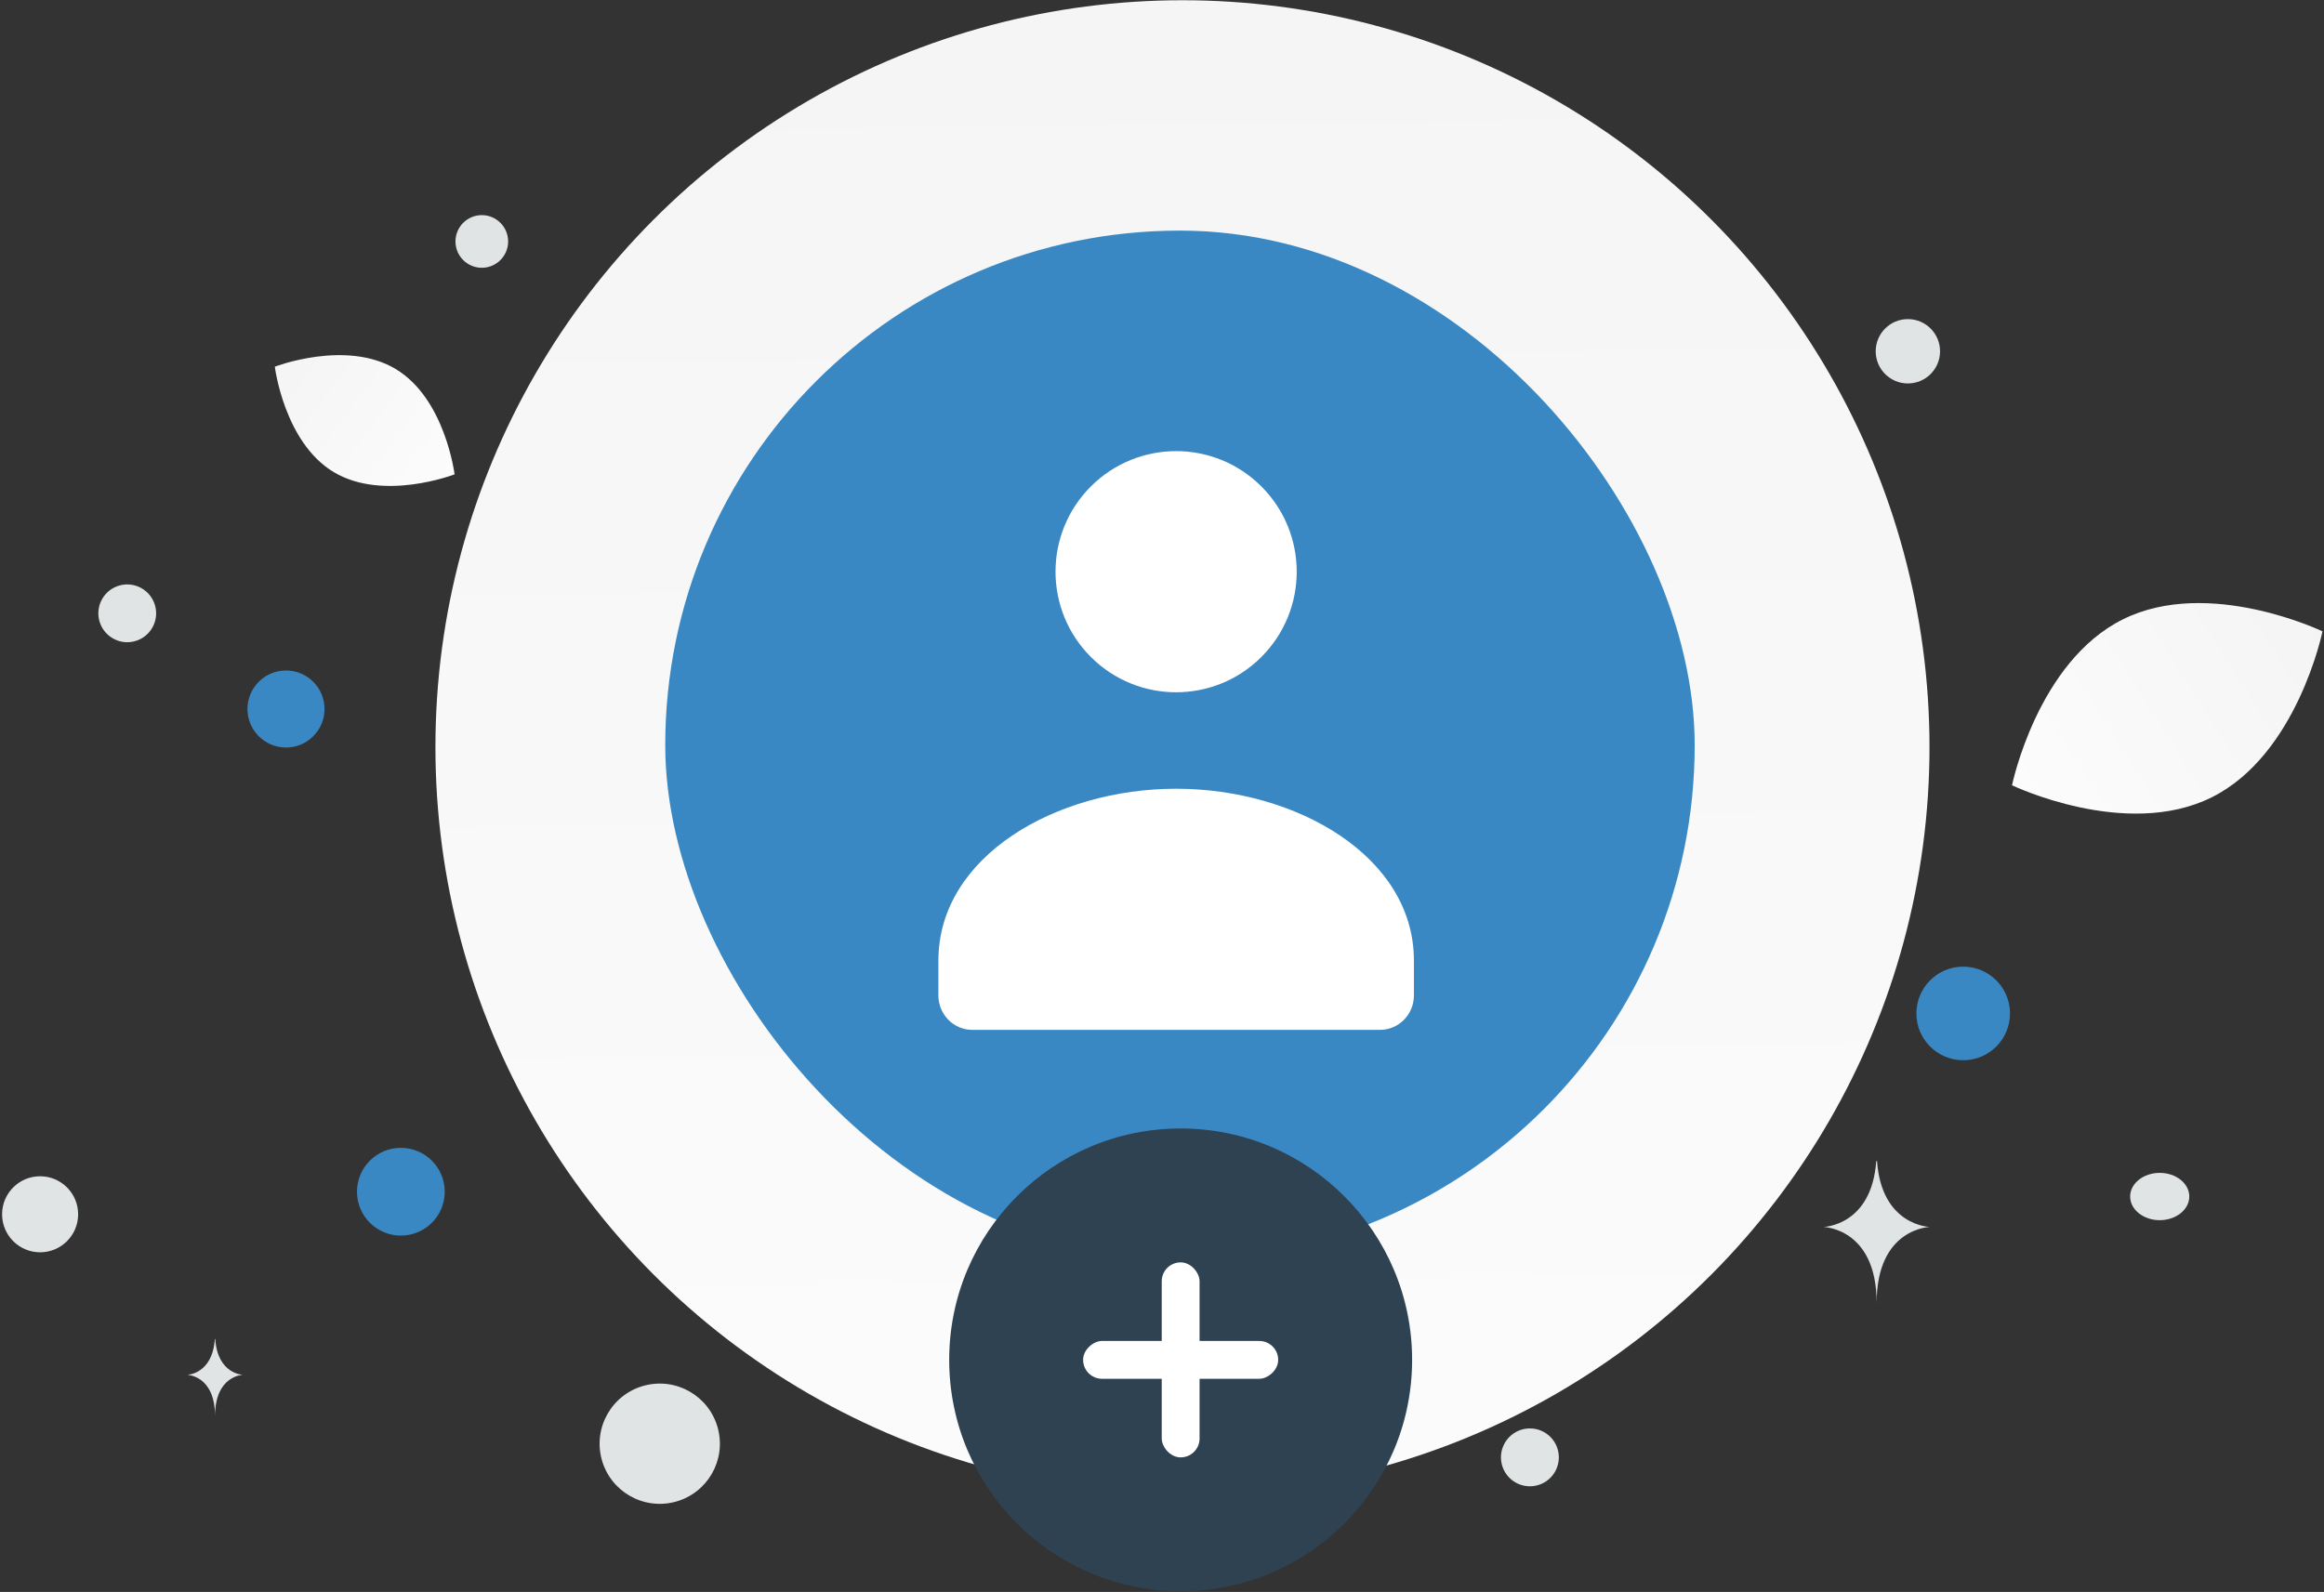 <?xml version="1.0" encoding="UTF-8"?>
<svg width="648px" height="444px" viewBox="0 0 648 444" version="1.1" xmlns="http://www.w3.org/2000/svg" xmlns:xlink="http://www.w3.org/1999/xlink">
    <rect x="0" y="0" width="648" height="444" fill="#333333" stroke="none"/>
    <title>215</title>
    <defs>
        <linearGradient x1="66.982%" y1="97.176%" x2="24.974%" y2="-18.944%" id="linearGradient-1">
            <stop stop-color="#FFFFFF" offset="0%"></stop>
            <stop stop-color="#EEEEEE" offset="100%"></stop>
        </linearGradient>
        <linearGradient x1="-41.766%" y1="98.44%" x2="185.941%" y2="-23.728%" id="linearGradient-2">
            <stop stop-color="#FFFFFF" offset="0%"></stop>
            <stop stop-color="#EEEEEE" offset="100%"></stop>
        </linearGradient>
        <linearGradient x1="139.618%" y1="109.654%" x2="-82.52%" y2="-40.569%" id="linearGradient-3">
            <stop stop-color="#FFFFFF" offset="0%"></stop>
            <stop stop-color="#EEEEEE" offset="100%"></stop>
        </linearGradient>
        <linearGradient x1="52.132%" y1="156.066%" x2="49.049%" y2="-108.783%" id="linearGradient-4">
            <stop stop-color="#FFFFFF" offset="0%"></stop>
            <stop stop-color="#EEEEEE" offset="100%"></stop>
        </linearGradient>
    </defs>
    <g id="Page-1" stroke="none" stroke-width="1" fill="none" fill-rule="evenodd">
        <g id="215" transform="translate(0.581, 0.068)">
            <path d="M486.112,127.419 C476.648,144.31 455.919,146.631 422.711,143.421 C397.736,141.003 374.96,139.131 349.983,125.513 C332.501,115.989 318.663,103.102 308.562,90.586 C297.617,77.027 282.34,61.552 289.829,46.178 C300.121,25.06 359.639,7.273 417.432,36.36 C480.918,68.321 495.371,110.91 486.112,127.419 L486.112,127.419 Z" id="Path" fill="url(#linearGradient-1)" fill-rule="nonzero"></path>
            <path d="M616.053,222.333 C592.152,234.189 560.431,218.945 560.431,218.945 C560.431,218.945 567.481,184.486 591.394,172.646 C615.294,160.791 647.002,176.018 647.002,176.018 C647.002,176.018 639.953,210.478 616.053,222.333 Z" id="Path" fill="url(#linearGradient-2)" fill-rule="nonzero"></path>
            <path d="M92.48,131.605 C106.317,139.898 126.168,132.231 126.168,132.231 C126.168,132.231 123.573,111.122 109.727,102.839 C95.89,94.546 76.047,102.202 76.047,102.202 C76.047,102.202 78.643,123.312 92.48,131.605 Z" id="Path" fill="url(#linearGradient-3)" fill-rule="nonzero"></path>
            <circle id="Oval" fill="#3988C4" fill-rule="nonzero" transform="translate(546.817, 282.582) rotate(180) translate(-546.817, -282.582) " cx="546.817" cy="282.582" r="13.05"></circle>
            <circle id="Oval" fill="#3988C4" fill-rule="nonzero" transform="translate(79.162, 197.675) rotate(180) translate(-79.162, -197.675) " cx="79.162" cy="197.675" r="10.743"></circle>
            <circle id="Oval" fill="#3988C4" fill-rule="nonzero" transform="translate(111.191, 332.304) scale(-1, 1) translate(-111.191, -332.304) " cx="111.191" cy="332.304" r="12.234"></circle>
            <circle id="Oval" fill="#3988C4" fill-rule="nonzero" transform="translate(516.592, 180.842) scale(-1, 1) translate(-516.592, -180.842) " cx="516.592" cy="180.842" r="5.709"></circle>
            <circle id="Oval" fill="#E1E4E5" fill-rule="nonzero" transform="translate(133.76, 67.273) scale(-1, 1) translate(-133.76, -67.273) " cx="133.76" cy="67.273" r="7.341"></circle>
            <circle id="Oval" fill="#E1E4E5" fill-rule="nonzero" transform="translate(10.603, 338.595) scale(-1, 1) translate(-10.603, -338.595) " cx="10.603" cy="338.595" r="10.603"></circle>
            <circle id="Oval" fill="#E1E4E5" fill-rule="nonzero" transform="translate(425.999, 406.389) scale(-1, 1) translate(-425.999, -406.389) " cx="425.999" cy="406.389" r="8.07"></circle>
            <circle id="Oval" fill="#E1E4E5" fill-rule="nonzero" transform="translate(531.391, 97.904) scale(-1, 1) translate(-531.391, -97.904) " cx="531.391" cy="97.904" r="8.972"></circle>
            <circle id="Oval" fill="#E1E4E5" fill-rule="nonzero" transform="translate(34.898, 170.988) scale(-1, 1) rotate(105) translate(-34.898, -170.988) " cx="34.898" cy="170.988" r="8.057"></circle>
            <circle id="Oval" fill="#E1E4E5" fill-rule="nonzero" transform="translate(194.539, 75.241) scale(-1, 1) translate(-194.539, -75.241) " cx="194.539" cy="75.241" r="10.718"></circle>
            <ellipse id="Oval" fill="#E1E4E5" fill-rule="nonzero" transform="translate(601.613, 333.643) scale(-1, 1) translate(-601.613, -333.643) " cx="601.613" cy="333.643" rx="8.245" ry="6.596"></ellipse>
            <circle id="Oval" fill="#E1E4E5" fill-rule="nonzero" transform="translate(183.378, 402.585) scale(-1, 1) rotate(105) translate(-183.378, -402.585) " cx="183.378" cy="402.585" r="16.767"></circle>
            <path d="M522.571,323.758 L522.787,323.758 C524.064,341.854 537.522,342.132 537.522,342.132 C537.522,342.132 522.682,342.422 522.682,363.332 C522.682,342.422 507.842,342.132 507.842,342.132 C507.842,342.132 521.294,341.854 522.571,323.758 Z M59.321,373.396 L59.434,373.396 C60.102,383.22 67.138,383.372 67.138,383.372 C67.138,383.372 59.379,383.529 59.379,394.881 C59.379,383.529 51.621,383.372 51.621,383.372 C51.621,383.372 58.654,383.22 59.321,373.396 L59.321,373.396 Z" id="Shape" fill="#E1E4E5" fill-rule="nonzero"></path>
            <circle id="Oval" fill="url(#linearGradient-4)" fill-rule="nonzero" cx="329.124" cy="208.295" r="208.295"></circle>
            <rect id="Rectangle" fill="#3988C4" fill-rule="nonzero" x="184.909" y="64.245" width="287.039" height="287.039" rx="143.519"></rect>
            <path d="M393.658,267.97 L393.658,277.567 C393.658,282.864 389.415,287.164 384.187,287.164 L270.542,287.164 C265.314,287.164 261.072,282.864 261.072,277.567 L261.072,267.817 C261.072,238.777 293.82,219.91 327.365,219.91 C360.909,219.91 393.658,238.787 393.658,267.817 M351.134,135.603 C364.266,148.735 364.266,170.026 351.134,183.158 C338.002,196.29 316.71,196.29 303.578,183.158 C290.446,170.026 290.446,148.735 303.578,135.603 C316.71,122.47 338.002,122.47 351.134,135.603 Z" id="Shape" fill="#FFFFFF"></path>
            <circle id="Oval" fill="#2E4251" fill-rule="nonzero" cx="328.621" cy="379.202" r="64.538"></circle>
            <rect id="Rectangle" fill="#FFFFFF" fill-rule="nonzero" x="323.345" y="352.006" width="10.553" height="54.39" rx="5.277"></rect>
            <rect id="Rectangle" fill="#FFFFFF" fill-rule="nonzero" transform="translate(328.621, 379.202) rotate(90) translate(-328.621, -379.202) " x="323.344" y="352.007" width="10.553" height="54.39" rx="5.277"></rect>
        </g>
    </g>
</svg>